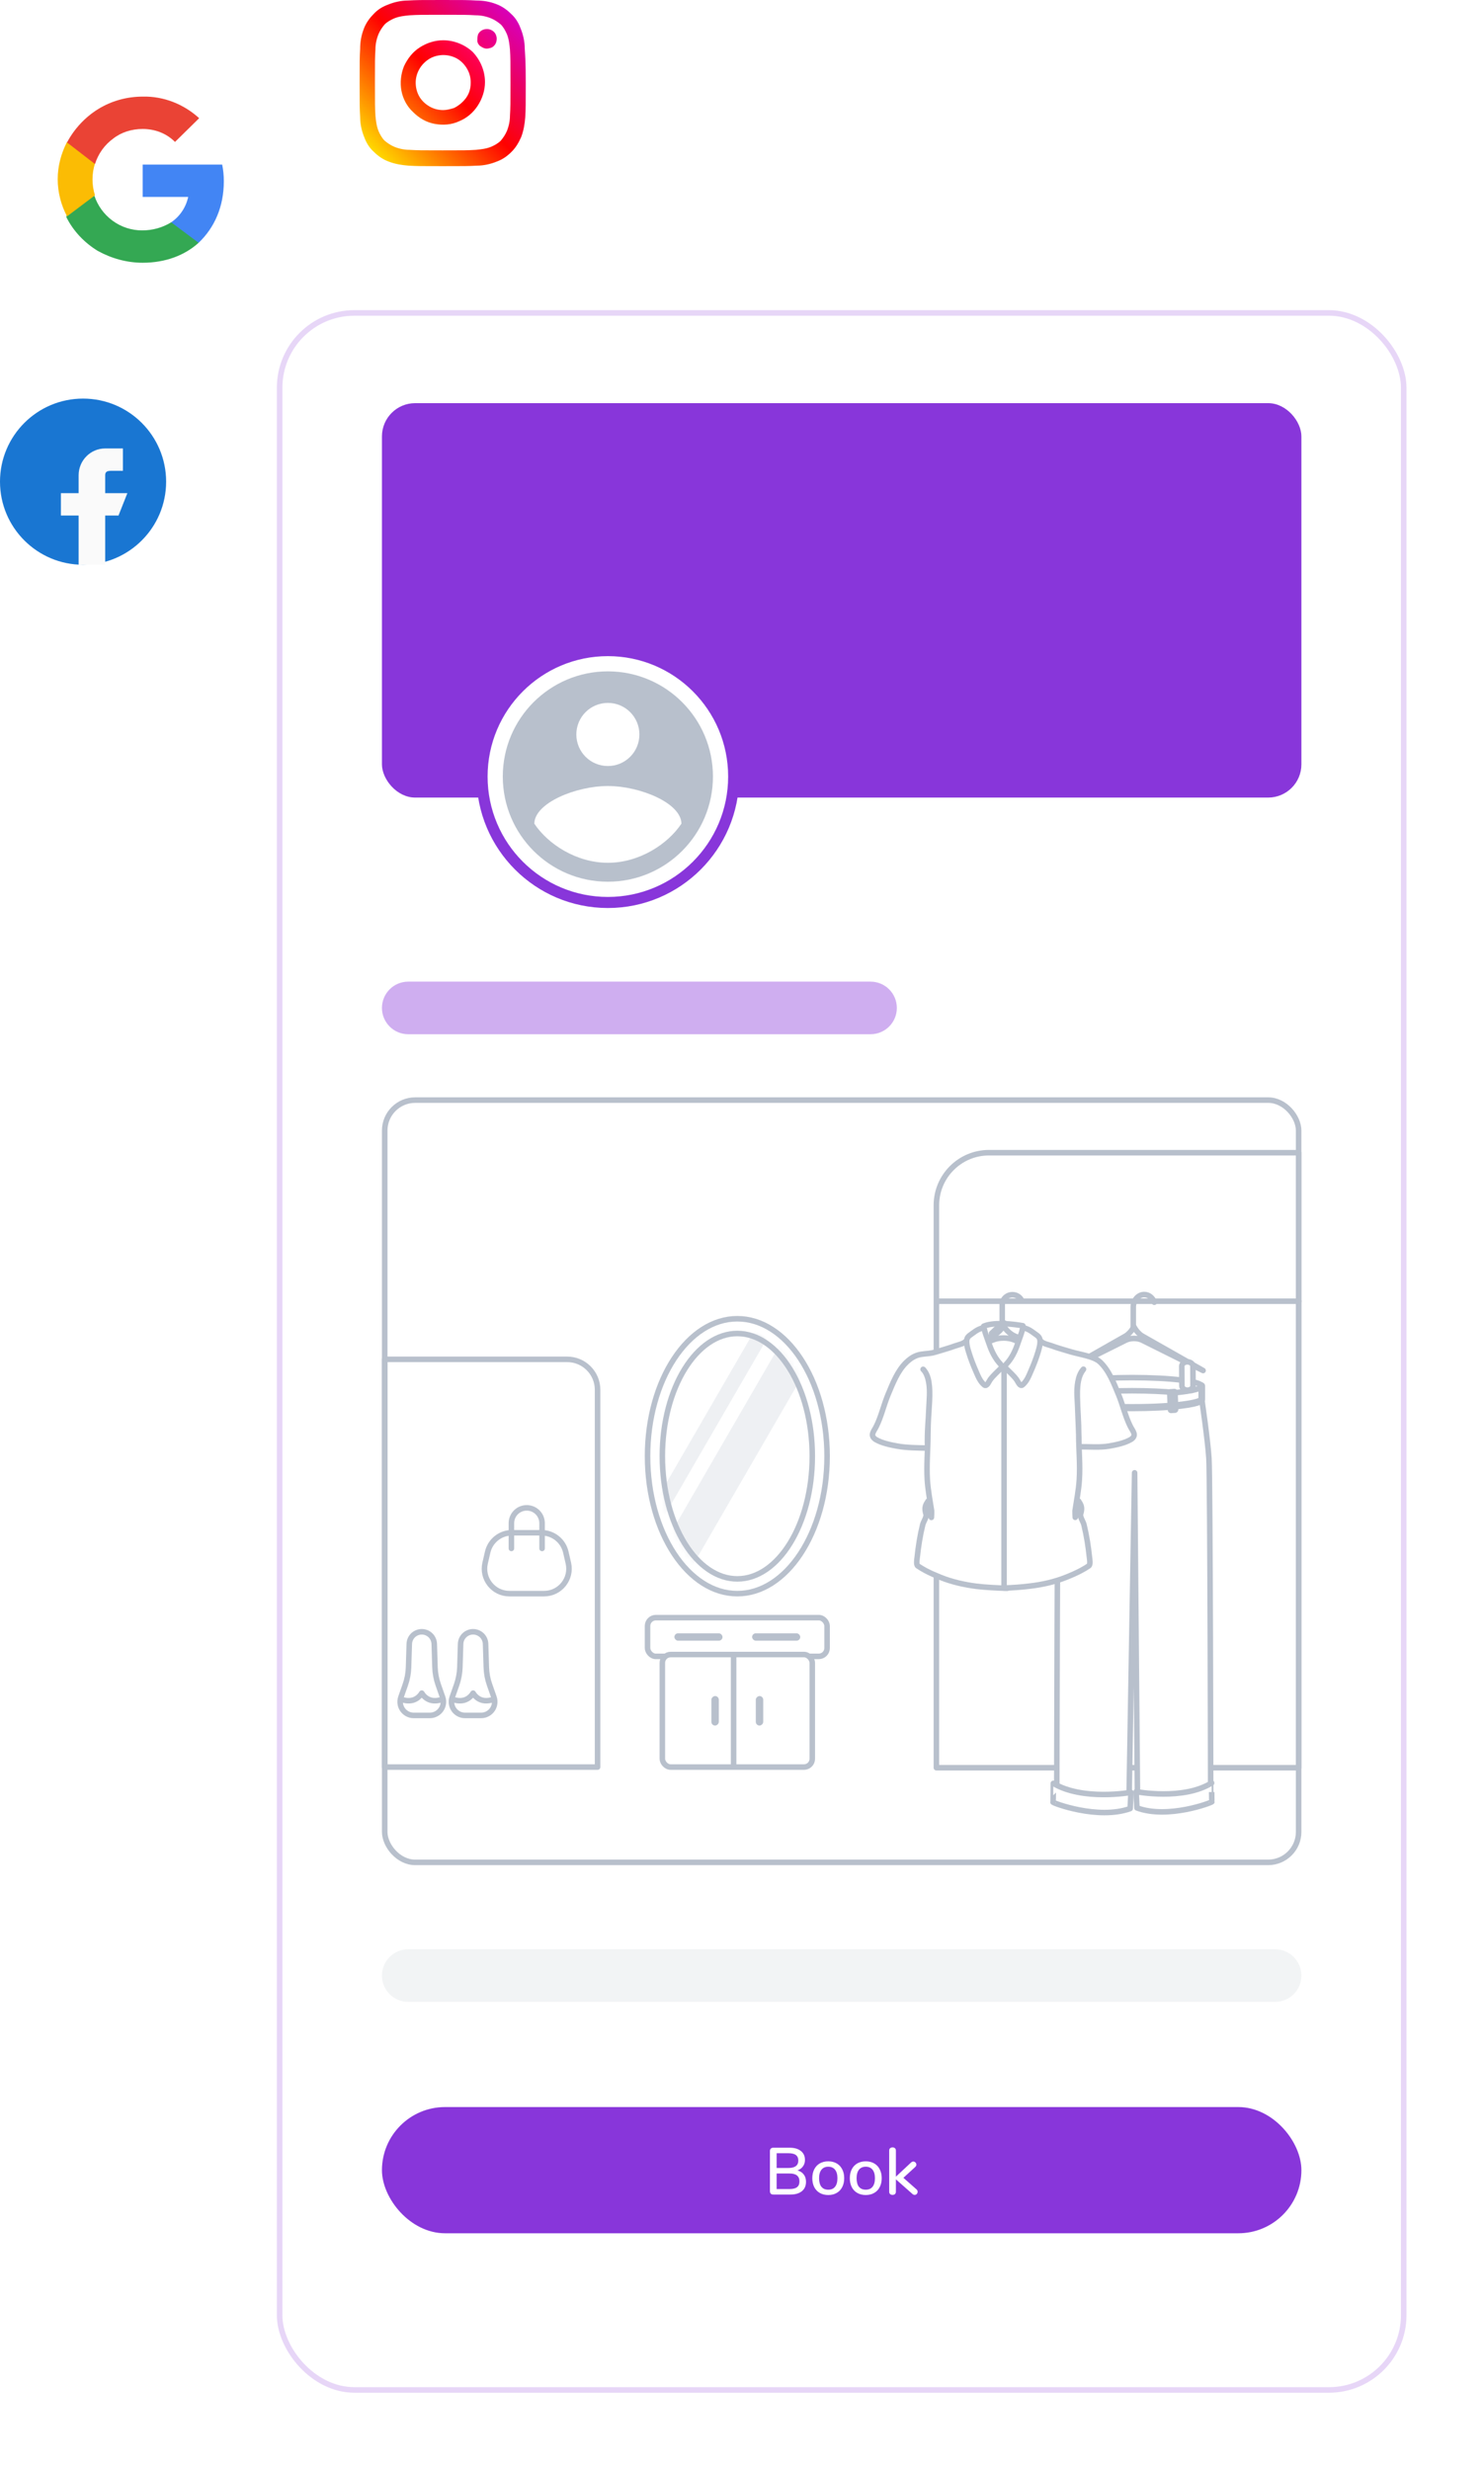<svg width="268" height="446" viewBox="0 0 268 446" fill="none" xmlns="http://www.w3.org/2000/svg">
<g filter="url(#filter0_d)">
<rect x="50" y="50" width="204" height="376" rx="14" fill="white"/>
<rect x="50.5" y="50.5" width="203" height="375" rx="13.5" stroke="#8836DA" stroke-opacity="0.2"/>
</g>
<rect x="69.477" y="198.621" width="165.047" height="137.626" rx="5.5" fill="white" stroke="#B8C0CC"/>
<path d="M169.105 217.616C169.105 212.369 173.358 208.116 178.605 208.116H234.523V319.156H169.105V217.616Z" stroke="#B8C0CC" stroke-linecap="round" stroke-linejoin="round"/>
<path d="M234.549 234.931H169.253" stroke="#B8C0CC" stroke-linecap="round" stroke-linejoin="round"/>
<path d="M191.168 263.265C191.405 259.711 191.943 252.619 191.943 252.619L193.086 252.193C199.921 254.758 215.885 252.193 215.885 252.193L217.028 252.619C217.028 252.619 218.084 259.711 218.321 263.265C218.558 266.82 218.639 324.774 218.639 324.774C218.639 324.774 209.517 327.007 205.43 325.532L204.903 265.91L203.887 325.532C199.793 327.015 190.843 324.774 190.843 324.774C190.843 324.774 190.931 266.82 191.168 263.265Z" fill="white" stroke="#B8C0CC" stroke-linecap="round" stroke-linejoin="round"/>
<path d="M217.028 250.24V252.619C217.028 253.463 211.398 254.144 204.462 254.144C197.519 254.144 191.895 253.463 191.895 252.619V250.24H217.028Z" fill="white" stroke="#B8C0CC" stroke-linecap="round" stroke-linejoin="round"/>
<path d="M204.462 254.297C207.825 254.297 210.985 254.135 213.361 253.845C217.137 253.385 217.137 252.831 217.137 252.618V250.24C217.137 250.154 217.089 250.095 217.035 250.095H191.895C191.834 250.095 191.794 250.163 191.794 250.24V252.618C191.794 252.831 191.794 253.385 195.57 253.845C197.938 254.135 201.099 254.297 204.462 254.297ZM216.927 250.393V252.618C216.825 253.18 212.325 253.999 204.462 253.999C196.598 253.999 192.105 253.18 191.997 252.618V250.393H216.927Z" fill="white" stroke="#B8C0CC" stroke-linecap="round" stroke-linejoin="round"/>
<path d="M196.571 251.433C193.722 251.152 191.895 250.726 191.895 250.249C191.895 249.405 197.525 248.723 204.462 248.723C211.405 248.723 217.028 249.405 217.028 250.249C217.028 250.726 215.201 251.161 212.352 251.433C210.194 251.22 207.453 251.093 204.462 251.093C201.471 251.093 198.723 251.22 196.571 251.433Z" fill="white" stroke="#B8C0CC" stroke-linecap="round" stroke-linejoin="round"/>
<path d="M211.471 254.495L212.202 254.444L212.087 251.384L211.356 251.435L211.471 254.495Z" fill="white" stroke="#B8C0CC" stroke-linecap="round" stroke-linejoin="round"/>
<path d="M211.472 254.646L212.21 254.595C212.271 254.587 212.312 254.518 212.312 254.442L212.196 251.382C212.196 251.339 212.183 251.305 212.163 251.279C212.142 251.254 212.115 251.237 212.088 251.245L211.357 251.296C211.296 251.305 211.255 251.373 211.255 251.45L211.37 254.51C211.37 254.552 211.384 254.587 211.404 254.612C211.418 254.629 211.445 254.646 211.472 254.646ZM212.095 254.305L211.573 254.348L211.472 251.578L211.993 251.535L212.095 254.305Z" fill="white" stroke="#B8C0CC" stroke-linecap="round" stroke-linejoin="round"/>
<path d="M197.443 254.495L196.712 254.444L196.827 251.384L197.559 251.435L197.443 254.495Z" fill="white" stroke="#B8C0CC" stroke-linecap="round" stroke-linejoin="round"/>
<path d="M197.444 254.646C197.498 254.646 197.546 254.587 197.546 254.51L197.661 251.45C197.661 251.407 197.654 251.373 197.634 251.347C197.613 251.322 197.586 251.305 197.559 251.296L196.828 251.245C196.801 251.237 196.774 251.254 196.753 251.279C196.733 251.305 196.72 251.339 196.72 251.382L196.604 254.442C196.604 254.527 196.645 254.595 196.706 254.595L197.444 254.646C197.437 254.646 197.444 254.646 197.444 254.646ZM197.451 251.578L197.349 254.348L196.828 254.305L196.93 251.535L197.451 251.578Z" fill="white"/>
<path d="M197.444 254.646C197.498 254.646 197.546 254.587 197.546 254.51L197.661 251.45C197.661 251.407 197.654 251.373 197.634 251.347C197.613 251.322 197.586 251.305 197.559 251.296L196.828 251.245C196.801 251.237 196.774 251.254 196.753 251.279C196.733 251.305 196.72 251.339 196.72 251.382L196.604 254.442C196.604 254.527 196.645 254.595 196.706 254.595L197.444 254.646ZM197.444 254.646C197.437 254.646 197.444 254.646 197.444 254.646ZM197.451 251.578L197.349 254.348L196.828 254.305L196.93 251.535L197.451 251.578Z" stroke="#B8C0CC" stroke-linecap="round" stroke-linejoin="round"/>
<path d="M218.861 325.301C218.902 325.437 210.91 328.489 205.32 326.409L205.178 323.485C205.178 323.485 213.685 325.105 218.807 321.908C218.807 321.9 218.821 325.164 218.861 325.301Z" fill="white" stroke="#B8C0CC" stroke-linecap="round" stroke-linejoin="round"/>
<path d="M190.168 325.378C190.125 325.514 198.26 328.617 204.098 326.537L204.246 323.613C204.246 323.613 195.575 325.182 190.224 321.985C190.217 321.985 190.21 325.25 190.168 325.378Z" fill="white" stroke="#B8C0CC" stroke-linecap="round" stroke-linejoin="round"/>
<path d="M208.456 235.117C208.167 234.304 207.462 233.727 206.64 233.727C205.555 233.727 204.67 234.736 204.661 235.971V241.045C204.661 241.2 204.769 241.323 204.905 241.323" stroke="#B8C0CC" stroke-linecap="round" stroke-linejoin="round"/>
<path d="M203.308 241.197L192.24 247.479L203.126 242.05C203.618 241.779 204.212 241.654 204.779 241.651C205.346 241.649 205.932 241.768 206.408 242.033L217.269 247.449L206.238 241.188C206.23 241.183 206.221 241.178 206.213 241.173C205.674 240.823 205.282 240.341 205.03 239.962C204.925 239.804 204.841 239.659 204.778 239.542C204.715 239.659 204.631 239.804 204.525 239.963C204.272 240.343 203.879 240.828 203.333 241.182C203.325 241.187 203.316 241.192 203.308 241.197Z" fill="white" stroke="#B8C0CC" stroke-linecap="round" stroke-linejoin="round"/>
<path opacity="0.7" d="M214.051 251.041C213.997 250.931 213.963 250.811 213.956 250.675L213.922 250.172H215.37V250.598C215.37 250.76 215.337 250.905 215.276 251.041H214.051Z" fill="white" stroke="#B8C0CC" stroke-linecap="round" stroke-linejoin="round"/>
<path d="M214.453 250.99C215.006 250.99 215.452 250.638 215.452 250.213L215.431 246.645C215.431 246.22 214.974 245.876 214.421 245.876C213.868 245.876 213.422 246.228 213.422 246.653L213.443 250.221C213.443 250.647 213.9 250.99 214.453 250.99Z" fill="white" stroke="#B8C0CC" stroke-linecap="round" stroke-linejoin="round"/>
<path opacity="0.7" d="M194.352 251.041C194.297 250.931 194.264 250.811 194.257 250.675L194.223 250.172H195.671V250.598C195.671 250.76 195.637 250.905 195.576 251.041H194.352Z" fill="white" stroke="#B8C0CC" stroke-linecap="round" stroke-linejoin="round"/>
<path d="M194.828 250.99C195.381 250.99 195.827 250.638 195.827 250.213L195.806 246.645C195.806 246.22 195.349 245.876 194.796 245.876C194.244 245.876 193.797 246.228 193.797 246.653L193.819 250.221C193.829 250.647 194.276 250.99 194.828 250.99Z" fill="white" stroke="#B8C0CC" stroke-linecap="round" stroke-linejoin="round"/>
<path opacity="0.7" d="M194.514 247.813V247.794V247.813Z" fill="white" stroke="#B8C0CC" stroke-linecap="round" stroke-linejoin="round"/>
<path d="M180.689 247.503H180.715C181.546 247.495 182.472 247.009 183.328 246.148C184.692 244.784 185.557 242.832 185.522 241.187L185.513 241.136L184.727 239.363L184.648 239.346C184.631 239.346 182.769 238.997 180.847 238.98C179.501 238.971 178.443 239.116 177.692 239.423L177.657 239.44L177.631 239.474C177.622 239.491 177.351 239.841 177.316 240.258C177.281 240.557 178.05 245.279 179.571 246.915C179.929 247.307 180.305 247.503 180.689 247.503Z" fill="white" stroke="#B8C0CC" stroke-linecap="round" stroke-linejoin="round"/>
<path d="M184.395 234.599C184.071 234.097 183.495 233.756 182.839 233.756C181.825 233.756 180.995 234.565 180.995 235.554V239.603C180.995 239.722 181.1 239.825 181.222 239.825" stroke="#B8C0CC" stroke-linecap="round" stroke-linejoin="round"/>
<path d="M180.82 239.082C180.899 238.938 181.056 238.844 181.222 238.844C181.397 238.844 181.546 238.938 181.624 239.082H180.82ZM180.82 239.082C180.82 239.083 180.817 239.088 180.812 239.096C180.738 239.222 180.17 240.184 179.073 240.728L180.82 239.082ZM183.149 241.918L196.967 247.252L183.153 241.177C183.147 241.174 183.14 241.17 183.133 241.167C182.477 240.843 181.996 240.384 181.68 240.014C181.521 239.828 181.401 239.661 181.32 239.538C181.279 239.476 181.248 239.426 181.226 239.39C181.225 239.388 181.224 239.386 181.222 239.384C181.221 239.386 181.22 239.388 181.219 239.391C181.197 239.426 181.166 239.477 181.125 239.539C181.043 239.662 180.922 239.829 180.762 240.016C180.444 240.388 179.958 240.847 179.294 241.176C179.288 241.179 179.281 241.182 179.274 241.185L165.216 247.366L179.284 241.936C179.856 241.687 180.555 241.574 181.227 241.573C181.9 241.572 182.592 241.682 183.149 241.918Z" fill="white" stroke="#B8C0CC" stroke-linecap="round" stroke-linejoin="round"/>
<path opacity="0.7" d="M192.775 250.648C192.714 250.546 192.671 250.427 192.662 250.299L192.618 249.813H194.418V250.222C194.418 250.376 194.375 250.52 194.296 250.648H192.775Z" fill="white" stroke="#B8C0CC" stroke-linecap="round" stroke-linejoin="round"/>
<path d="M193.788 251.007C194.225 250.973 194.549 250.598 194.514 250.172L194.217 246.592C194.182 246.166 193.797 245.85 193.36 245.884C192.923 245.918 192.6 246.294 192.635 246.72L192.932 250.3C192.967 250.717 193.351 251.041 193.788 251.007Z" fill="white" stroke="#B8C0CC" stroke-linecap="round" stroke-linejoin="round"/>
<path d="M193.727 251.067C193.753 251.067 193.77 251.067 193.797 251.067C194.269 251.033 194.618 250.624 194.574 250.172L194.277 246.592C194.242 246.132 193.832 245.791 193.36 245.834C192.888 245.868 192.538 246.277 192.582 246.729L192.879 250.309C192.914 250.735 193.29 251.067 193.727 251.067ZM193.788 250.957C193.377 250.982 193.019 250.692 192.993 250.3L192.696 246.72C192.661 246.32 192.967 245.97 193.369 245.944C193.771 245.91 194.138 246.209 194.164 246.609L194.461 250.189C194.496 250.573 194.19 250.922 193.788 250.957Z" fill="white" stroke="#B8C0CC" stroke-linecap="round" stroke-linejoin="round"/>
<path opacity="0.7" d="M193.36 245.877C193.692 245.851 193.998 246.03 194.138 246.312C193.998 246.158 193.797 246.064 193.57 246.082C193.194 246.116 192.915 246.431 192.95 246.798L193.212 249.866C193.247 250.233 193.57 250.505 193.946 250.471C194.208 250.454 194.418 250.284 194.514 250.062L194.523 250.156C194.558 250.582 194.234 250.957 193.797 250.991C193.36 251.025 192.976 250.71 192.941 250.284L192.644 246.704C192.591 246.295 192.923 245.92 193.36 245.877Z" fill="white" stroke="#B8C0CC" stroke-linecap="round" stroke-linejoin="round"/>
<path d="M193.788 251.01C194.225 251.01 194.583 250.66 194.583 250.225L194.566 246.637C194.566 246.211 194.208 245.861 193.762 245.861C193.325 245.861 192.967 246.211 192.967 246.645L192.984 250.234C192.993 250.66 193.351 251.01 193.788 251.01Z" fill="white" stroke="#B8C0CC" stroke-linecap="round" stroke-linejoin="round"/>
<path d="M193.789 251.058C194.017 251.058 194.235 250.973 194.392 250.811C194.55 250.649 194.637 250.444 194.637 250.223L194.62 246.634C194.62 246.412 194.532 246.208 194.366 246.046C194.209 245.892 193.99 245.807 193.763 245.807C193.536 245.807 193.326 245.892 193.16 246.054C193.003 246.216 192.915 246.421 192.915 246.642L192.933 250.231C192.942 250.691 193.317 251.058 193.789 251.058ZM193.789 250.947C193.379 250.947 193.047 250.623 193.047 250.231L193.029 246.642C193.029 246.446 193.108 246.267 193.248 246.131C193.387 245.995 193.571 245.918 193.772 245.918C193.964 245.918 194.148 245.995 194.296 246.131C194.436 246.267 194.515 246.446 194.515 246.642L194.532 250.231C194.532 250.427 194.454 250.606 194.314 250.742C194.174 250.87 193.99 250.947 193.789 250.947Z" fill="white" stroke="#B8C0CC" stroke-linecap="round" stroke-linejoin="round"/>
<path opacity="0.7" d="M193.77 245.861C194.102 245.861 194.391 246.066 194.513 246.347C194.391 246.185 194.19 246.074 193.963 246.083C193.587 246.083 193.281 246.39 193.281 246.748L193.29 249.228H194.382C194.382 249.228 194.443 249.228 194.443 249.33C194.443 249.433 194.382 249.433 194.382 249.433H193.29V249.825C193.29 250.191 193.595 250.49 193.971 250.49C194.233 250.49 194.461 250.336 194.574 250.123V250.217C194.574 250.643 194.216 250.992 193.779 251.001C193.342 251.001 192.984 250.652 192.975 250.225L192.958 246.637C192.975 246.219 193.333 245.87 193.77 245.861Z" fill="white" stroke="#B8C0CC" stroke-linecap="round" stroke-linejoin="round"/>
<path opacity="0.5" d="M192.845 247.48C192.854 247.472 192.871 247.463 192.889 247.463H192.976V247.574H192.95L193.046 249.296H194.366C194.401 249.296 194.418 249.322 194.418 249.347C194.418 249.381 194.392 249.398 194.366 249.398H192.994C192.968 249.398 192.941 249.373 192.941 249.347L192.845 247.515C192.837 247.506 192.837 247.489 192.845 247.48Z" fill="white" stroke="#B8C0CC" stroke-linecap="round" stroke-linejoin="round"/>
<path d="M192.845 247.461C192.854 247.452 192.872 247.444 192.889 247.444H192.976V247.555H192.95L193.046 249.276H194.366C194.401 249.276 194.418 249.302 194.418 249.328C194.418 249.362 194.392 249.379 194.366 249.379H192.994C192.968 249.379 192.941 249.353 192.941 249.328L192.845 247.495C192.837 247.486 192.837 247.478 192.845 247.461Z" fill="white" stroke="#B8C0CC" stroke-linecap="round" stroke-linejoin="round"/>
<g opacity="0.7">
<path opacity="0.7" d="M192.844 247.461C192.853 247.453 192.853 247.453 192.862 247.453V247.461L192.958 249.294C192.958 249.32 192.984 249.345 193.01 249.345H194.382C194.391 249.345 194.4 249.337 194.408 249.337C194.408 249.362 194.382 249.388 194.356 249.388H192.984C192.958 249.388 192.931 249.362 192.931 249.337L192.835 247.504C192.835 247.487 192.835 247.478 192.844 247.461Z" fill="white" stroke="#B8C0CC" stroke-linecap="round" stroke-linejoin="round"/>
<path opacity="0.7" d="M192.976 247.541V247.522V247.541Z" fill="white" stroke="#B8C0CC" stroke-linecap="round" stroke-linejoin="round"/>
</g>
<path opacity="0.7" d="M168.227 250.648C168.166 250.546 168.122 250.427 168.114 250.299L168.07 249.813H169.87V250.222C169.87 250.376 169.826 250.52 169.748 250.648H168.227Z" fill="white" stroke="#B8C0CC" stroke-linecap="round" stroke-linejoin="round"/>
<path d="M169.241 251.007C169.678 250.973 170.001 250.598 169.967 250.171L169.669 246.591C169.634 246.165 169.25 245.85 168.813 245.884C168.376 245.918 168.053 246.293 168.088 246.719L168.385 250.299C168.42 250.717 168.804 251.041 169.241 251.007Z" fill="white" stroke="#B8C0CC" stroke-linecap="round" stroke-linejoin="round"/>
<path d="M169.17 251.067C169.196 251.067 169.214 251.067 169.24 251.067C169.712 251.033 170.061 250.624 170.018 250.172L169.721 246.592C169.686 246.132 169.275 245.791 168.803 245.834C168.331 245.868 167.982 246.277 168.025 246.729L168.322 250.309C168.357 250.735 168.733 251.067 169.17 251.067ZM169.231 250.957C168.821 250.982 168.462 250.692 168.436 250.3L168.139 246.72C168.104 246.32 168.41 245.97 168.812 245.944C169.214 245.91 169.581 246.209 169.607 246.609L169.904 250.189C169.948 250.573 169.642 250.922 169.231 250.957Z" fill="white" stroke="#B8C0CC" stroke-linecap="round" stroke-linejoin="round"/>
<path opacity="0.7" d="M168.811 245.877C169.143 245.852 169.449 246.031 169.589 246.312C169.449 246.159 169.248 246.065 169.021 246.082C168.645 246.116 168.366 246.431 168.401 246.798L168.663 249.867C168.698 250.233 169.021 250.506 169.397 250.472C169.659 250.455 169.869 250.284 169.965 250.063L169.974 250.156C170.009 250.583 169.685 250.958 169.248 250.992C168.811 251.026 168.427 250.71 168.392 250.284L168.095 246.704C168.042 246.295 168.374 245.92 168.811 245.877Z" fill="white" stroke="#B8C0CC" stroke-linecap="round" stroke-linejoin="round"/>
<path d="M169.24 251.01C169.677 251.01 170.035 250.66 170.035 250.225L170.018 246.637C170.018 246.211 169.659 245.861 169.214 245.861C168.777 245.861 168.419 246.211 168.419 246.645L168.436 250.234C168.445 250.66 168.803 251.01 169.24 251.01Z" fill="white" stroke="#B8C0CC" stroke-linecap="round" stroke-linejoin="round"/>
<path d="M169.241 251.058C169.468 251.058 169.687 250.973 169.844 250.811C170.001 250.649 170.089 250.444 170.089 250.223L170.071 246.634C170.071 246.412 169.984 246.208 169.818 246.046C169.661 245.892 169.442 245.807 169.215 245.807C168.988 245.807 168.778 245.892 168.612 246.054C168.455 246.216 168.367 246.421 168.367 246.642L168.385 250.231C168.385 250.691 168.769 251.058 169.241 251.058ZM169.241 250.947C168.83 250.947 168.498 250.623 168.498 250.231L168.481 246.642C168.481 246.446 168.559 246.267 168.699 246.131C168.839 245.995 169.023 245.918 169.224 245.918C169.416 245.918 169.599 245.995 169.748 246.131C169.888 246.267 169.966 246.446 169.966 246.642L169.984 250.231C169.984 250.427 169.905 250.606 169.765 250.742C169.626 250.87 169.433 250.947 169.241 250.947Z" fill="white" stroke="#B8C0CC" stroke-linecap="round" stroke-linejoin="round"/>
<path opacity="0.7" d="M169.214 245.861C169.546 245.861 169.834 246.065 169.957 246.347C169.834 246.185 169.633 246.074 169.406 246.082C169.03 246.082 168.725 246.389 168.725 246.747L168.742 249.228H169.834C169.834 249.228 169.896 249.228 169.896 249.33C169.896 249.432 169.834 249.432 169.834 249.432H168.742V249.824C168.742 250.191 169.048 250.489 169.424 250.489C169.686 250.489 169.913 250.336 170.027 250.123V250.217C170.027 250.643 169.668 250.992 169.231 251.001C168.794 251.001 168.436 250.651 168.427 250.225L168.41 246.637C168.419 246.219 168.777 245.869 169.214 245.861Z" fill="white" stroke="#B8C0CC" stroke-linecap="round" stroke-linejoin="round"/>
<path opacity="0.5" d="M168.297 247.48C168.306 247.472 168.323 247.463 168.341 247.463H168.428V247.574H168.402L168.498 249.296H169.818C169.853 249.296 169.87 249.322 169.87 249.347C169.87 249.381 169.844 249.398 169.818 249.398H168.446C168.419 249.398 168.393 249.373 168.393 249.347L168.297 247.515C168.28 247.506 168.288 247.489 168.297 247.48Z" fill="white" stroke="#B8C0CC" stroke-linecap="round" stroke-linejoin="round"/>
<path d="M168.297 247.461C168.306 247.452 168.323 247.444 168.341 247.444H168.428V247.555H168.402L168.498 249.276H169.818C169.853 249.276 169.87 249.302 169.87 249.328C169.87 249.362 169.844 249.379 169.818 249.379H168.446C168.419 249.379 168.393 249.353 168.393 249.328L168.297 247.495C168.28 247.486 168.288 247.478 168.297 247.461Z" fill="white" stroke="#B8C0CC" stroke-linecap="round" stroke-linejoin="round"/>
<g opacity="0.7">
<path opacity="0.7" d="M168.296 247.461C168.305 247.453 168.305 247.453 168.314 247.453V247.461L168.41 249.294C168.41 249.32 168.436 249.345 168.462 249.345H169.834C169.843 249.345 169.852 249.337 169.861 249.337C169.861 249.362 169.834 249.388 169.808 249.388H168.436C168.41 249.388 168.384 249.362 168.384 249.337L168.288 247.504C168.279 247.487 168.288 247.478 168.296 247.461Z" fill="white" stroke="#B8C0CC" stroke-linecap="round" stroke-linejoin="round"/>
<path opacity="0.7" d="M168.428 247.541V247.522V247.541Z" fill="white" stroke="#B8C0CC" stroke-linecap="round" stroke-linejoin="round"/>
</g>
<path d="M158.125 259.889C159.27 260.562 160.782 260.86 162.023 261.09C163.788 261.406 165.726 261.405 167.518 261.447C167.24 255.678 168.962 249.438 166.707 247.239C166.698 247.231 166.716 247.214 166.724 247.222C167.799 248.39 167.93 250.555 167.869 252.047C167.764 254.408 167.581 256.76 167.572 259.138C167.563 261.806 167.301 264.534 167.467 267.194C167.589 269.086 167.948 270.927 168.236 272.785C168.245 273.177 168.227 273.578 168.201 273.97C167.974 272.99 167.756 272.018 167.581 271.046C167.581 271.055 167.581 271.072 167.572 271.089C166.978 271.907 166.96 272.478 167.24 273.39C167.388 273.868 166.768 274.737 166.637 275.266C166.156 277.235 165.842 279.221 165.632 281.232C165.597 281.548 165.431 282.511 165.746 282.724C166.191 283.022 166.646 283.295 167.118 283.551C168.009 284.028 168.918 284.412 169.862 284.795C171.898 285.614 174.135 286.117 176.32 286.398C177.884 286.594 180.331 286.722 181.913 286.756V266.865V246.975C177.779 246.616 176.919 241.045 174.38 242.201C173.952 242.636 172.99 242.824 172.518 242.994C171.33 243.429 170.159 243.736 168.962 244.111C167.02 244.719 165.764 243.963 163.683 245.961C162.084 247.495 161.21 249.805 160.388 251.765C159.602 253.641 159.156 255.72 158.247 257.545C157.819 258.422 157.024 259.138 158.125 259.889Z" fill="white" stroke="#B8C0CC" stroke-linecap="round" stroke-linejoin="round"/>
<path d="M192.522 284.779C193.466 284.404 194.375 284.012 195.266 283.534C195.747 283.278 196.192 283.014 196.638 282.707C196.953 282.486 196.787 281.523 196.752 281.216C196.542 279.204 196.227 277.218 195.747 275.249C195.616 274.729 195.004 273.851 195.144 273.374C195.423 272.453 195.406 271.891 194.812 271.072C194.803 271.055 194.803 271.047 194.803 271.03C194.628 272.001 194.41 272.973 194.182 273.953C194.156 273.561 194.147 273.169 194.147 272.769C194.427 270.91 194.794 269.069 194.916 267.177C195.091 264.517 194.82 261.79 194.812 259.122C194.803 256.752 194.619 254.4 194.514 252.03C194.453 250.538 194.584 248.373 195.659 247.205C195.668 247.197 195.686 247.214 195.677 247.222C194.331 248.859 194.534 251.492 194.613 253.973C194.696 256.55 194.859 259.175 194.859 261.219C196.642 261.176 198.604 261.389 200.37 261.074C201.602 260.852 203.122 260.554 204.267 259.872C205.36 259.122 204.564 258.406 204.119 257.511C203.21 255.687 202.764 253.607 201.978 251.732C201.156 249.763 200.291 247.453 198.683 245.927C197.596 244.889 195.205 244.597 193.405 244.077C192.207 243.711 191.036 243.395 189.848 242.96C189.376 242.79 188.415 242.602 187.986 242.168C185.09 241.473 183.8 244.077 181.327 246.941V286.714C182.909 286.671 184.491 286.552 186.046 286.356C188.249 286.1 190.486 285.597 192.522 284.779Z" fill="white" stroke="#B8C0CC" stroke-linecap="round" stroke-linejoin="round"/>
<path d="M180.689 246.302C179.728 245.296 179.064 243.932 178.644 242.671C178.513 242.279 177.936 240.727 177.84 240.327C177.77 240.028 177.797 239.721 177.395 239.798C176.512 239.969 175.769 240.65 175.061 241.145C175.009 241.179 174.965 241.23 174.921 241.281C174.214 241.861 174.755 243.472 174.948 244.128C175.306 245.313 175.76 246.472 176.259 247.614C176.634 248.475 177.019 249.473 177.805 250.086C177.849 250.12 177.901 250.129 177.945 250.12C178.295 250.197 178.636 249.336 178.837 249.072C179.413 248.296 180.147 247.674 180.82 246.984C180.882 246.907 180.934 246.83 180.995 246.754C180.899 246.6 180.794 246.447 180.689 246.302Z" fill="white" stroke="#B8C0CC" stroke-linecap="round" stroke-linejoin="round"/>
<path d="M181.205 246.67C181.205 246.661 181.205 246.652 181.205 246.643C181.196 246.652 181.196 246.661 181.205 246.67Z" fill="white" stroke="#B8C0CC" stroke-linecap="round" stroke-linejoin="round"/>
<path d="M187.48 241.281C187.445 241.23 187.401 241.178 187.349 241.144C186.641 240.659 185.898 239.968 185.015 239.798C184.604 239.721 184.639 240.019 184.57 240.326C184.473 240.727 183.897 242.27 183.766 242.67C183.346 243.932 182.691 245.296 181.721 246.301C181.616 246.455 181.52 246.6 181.415 246.745C181.476 246.821 181.537 246.898 181.589 246.975C182.262 247.665 182.996 248.287 183.573 249.063C183.774 249.327 184.115 250.188 184.465 250.112C184.508 250.12 184.57 250.112 184.604 250.077C185.391 249.464 185.776 248.475 186.151 247.605C186.649 246.472 187.104 245.304 187.462 244.119C187.646 243.471 188.188 241.86 187.48 241.281Z" fill="white" stroke="#B8C0CC" stroke-linecap="round" stroke-linejoin="round"/>
<path d="M69.477 245.425H102.419C105.456 245.425 107.919 247.887 107.919 250.925V266.577V288.229V309.882V319.042H69.477V309.882V288.229V266.577V245.425Z" stroke="#B8C0CC" stroke-linecap="round" stroke-linejoin="round"/>
<path d="M88.07 280.225C88.542 278.183 90.36 276.737 92.455 276.737H97.795C99.89 276.737 101.708 278.183 102.18 280.225L102.64 282.217C103.291 285.037 101.149 287.729 98.255 287.729H91.995C89.101 287.729 86.959 285.037 87.61 282.217L88.07 280.225Z" fill="white" stroke="#B8C0CC" stroke-linecap="round" stroke-linejoin="round"/>
<path d="M97.895 279.568V275.009C97.895 273.479 96.655 272.24 95.125 272.24V272.24C93.596 272.24 92.356 273.479 92.356 275.009V279.568" stroke="#B8C0CC" stroke-linecap="round" stroke-linejoin="round"/>
<path d="M149.367 262.913C149.367 269.82 147.518 276.05 144.554 280.539C141.588 285.031 137.547 287.729 133.154 287.729C128.76 287.729 124.719 285.031 121.753 280.539C118.79 276.05 116.941 269.82 116.941 262.913C116.941 256.006 118.79 249.775 121.753 245.287C124.719 240.794 128.76 238.096 133.154 238.096C137.547 238.096 141.588 240.794 144.554 245.287C147.518 249.775 149.367 256.006 149.367 262.913Z" fill="white" stroke="#B8C0CC" stroke-linecap="round" stroke-linejoin="round"/>
<path d="M146.693 262.913C146.693 269.09 145.14 274.658 142.656 278.666C140.167 282.682 136.794 285.064 133.154 285.064C129.514 285.064 126.141 282.682 123.652 278.666C121.168 274.658 119.615 269.09 119.615 262.913C119.615 256.735 121.168 251.167 123.652 247.159C126.141 243.143 129.514 240.761 133.154 240.761C136.794 240.761 140.167 243.143 142.656 247.159C145.14 251.167 146.693 256.735 146.693 262.913Z" fill="white" stroke="#B8C0CC" stroke-linecap="round" stroke-linejoin="round"/>
<mask id="mask0" mask-type="alpha" maskUnits="userSpaceOnUse" x="119" y="240" width="29" height="46">
<path d="M146.693 262.913C146.693 269.09 145.14 274.658 142.656 278.666C140.167 282.682 136.794 285.064 133.154 285.064C129.514 285.064 126.141 282.682 123.652 278.666C121.168 274.658 119.615 269.09 119.615 262.913C119.615 256.735 121.168 251.167 123.652 247.159C126.141 243.143 129.514 240.761 133.154 240.761C136.794 240.761 140.167 243.143 142.656 247.159C145.14 251.167 146.693 256.735 146.693 262.913Z" fill="white" stroke="#B8C0CC" stroke-linecap="round" stroke-linejoin="round"/>
</mask>
<g mask="url(#mask0)">
<rect width="2.672" height="36.859" transform="matrix(0.867 0.499 -0.501 0.865 136.255 240.261)" fill="#B8C0CC" fill-opacity="0.24"/>
<rect width="6.341" height="43.057" transform="matrix(0.867 0.499 -0.501 0.865 140.768 242.926)" fill="#B8C0CC" fill-opacity="0.24"/>
</g>
<rect x="116.941" y="292.06" width="32.425" height="6.995" rx="1.5" fill="white" stroke="#B8C0CC" stroke-linecap="round" stroke-linejoin="round"/>
<rect x="119.615" y="298.723" width="27.078" height="20.319" rx="1.5" fill="white" stroke="#B8C0CC" stroke-linecap="round" stroke-linejoin="round"/>
<path d="M132.485 299.222V318.542" stroke="#B8C0CC" stroke-linecap="round" stroke-linejoin="round"/>
<rect x="121.789" y="294.891" width="8.691" height="1.332" rx="0.666" fill="#B8C0CC"/>
<rect x="129.811" y="306.217" width="5.33" height="1.338" rx="0.669" transform="rotate(90 129.811 306.217)" fill="#B8C0CC"/>
<rect x="137.833" y="306.217" width="5.33" height="1.338" rx="0.669" transform="rotate(90 137.833 306.217)" fill="#B8C0CC"/>
<rect x="135.828" y="294.891" width="8.691" height="1.332" rx="0.666" fill="#B8C0CC"/>
<path d="M73.913 296.798C73.936 296.067 74.311 295.393 74.919 294.989C75.676 294.487 76.66 294.487 77.416 294.989C78.025 295.393 78.4 296.067 78.423 296.798L78.556 301.035C78.589 302.109 78.788 303.171 79.144 304.185L79.937 306.443C80.087 306.87 80.116 307.331 80.021 307.774C79.777 308.906 78.776 309.715 77.618 309.715H76.168H74.718C73.559 309.715 72.558 308.906 72.315 307.774C72.22 307.331 72.249 306.87 72.399 306.443L73.192 304.185C73.548 303.171 73.746 302.109 73.78 301.035L73.913 296.798Z" fill="white" stroke="#B8C0CC" stroke-linecap="round" stroke-linejoin="round"/>
<path d="M76.168 305.713C75.834 306.202 74.813 307.599 72.555 306.844" stroke="#B8C0CC" stroke-linecap="round" stroke-linejoin="round"/>
<path d="M76.168 305.713C76.502 306.202 77.523 307.599 79.781 306.844" stroke="#B8C0CC" stroke-linecap="round" stroke-linejoin="round"/>
<path d="M83.182 296.798C83.204 296.067 83.58 295.393 84.188 294.989C84.945 294.487 85.929 294.487 86.685 294.989C87.294 295.393 87.669 296.067 87.692 296.798L87.825 301.035C87.858 302.109 88.056 303.171 88.413 304.185L89.206 306.443C89.356 306.87 89.385 307.331 89.29 307.774C89.046 308.906 88.045 309.715 86.887 309.715H85.437H83.987C82.828 309.715 81.827 308.906 81.584 307.774C81.489 307.331 81.518 306.87 81.668 306.443L82.461 304.185C82.817 303.171 83.015 302.109 83.049 301.035L83.182 296.798Z" fill="white" stroke="#B8C0CC" stroke-linecap="round" stroke-linejoin="round"/>
<path d="M85.437 305.713C85.103 306.202 84.082 307.599 81.824 306.844" stroke="#B8C0CC" stroke-linecap="round" stroke-linejoin="round"/>
<path d="M85.437 305.713C85.771 306.202 86.792 307.599 89.05 306.844" stroke="#B8C0CC" stroke-linecap="round" stroke-linejoin="round"/>
<rect x="68.977" y="380.424" width="166.047" height="22.788" rx="11.394" fill="#8836DA"/>
<path d="M144.025 391.866C144.513 392.002 144.889 392.246 145.153 392.598C145.425 392.95 145.561 393.39 145.561 393.918C145.561 394.646 145.309 395.214 144.805 395.622C144.309 396.022 143.613 396.222 142.717 396.222H139.657C139.465 396.222 139.313 396.17 139.201 396.066C139.097 395.954 139.045 395.806 139.045 395.622V388.362C139.045 388.178 139.097 388.034 139.201 387.93C139.313 387.818 139.465 387.762 139.657 387.762H142.585C143.457 387.762 144.137 387.958 144.625 388.35C145.121 388.734 145.369 389.274 145.369 389.97C145.369 390.418 145.249 390.806 145.009 391.134C144.777 391.462 144.449 391.706 144.025 391.866ZM140.257 391.422H142.393C143.577 391.422 144.169 390.974 144.169 390.078C144.169 389.63 144.021 389.298 143.725 389.082C143.437 388.866 142.993 388.758 142.393 388.758H140.257V391.422ZM142.585 395.226C143.201 395.226 143.653 395.114 143.941 394.89C144.229 394.666 144.373 394.318 144.373 393.846C144.373 393.366 144.225 393.01 143.929 392.778C143.641 392.538 143.193 392.418 142.585 392.418H140.257V395.226H142.585ZM149.577 396.306C149.001 396.306 148.493 396.182 148.053 395.934C147.621 395.686 147.285 395.334 147.045 394.878C146.813 394.414 146.697 393.878 146.697 393.27C146.697 392.654 146.813 392.118 147.045 391.662C147.285 391.198 147.621 390.842 148.053 390.594C148.493 390.346 149.001 390.222 149.577 390.222C150.153 390.222 150.657 390.346 151.089 390.594C151.529 390.842 151.865 391.198 152.097 391.662C152.337 392.118 152.457 392.654 152.457 393.27C152.457 393.878 152.337 394.414 152.097 394.878C151.865 395.334 151.529 395.686 151.089 395.934C150.657 396.182 150.153 396.306 149.577 396.306ZM149.577 395.346C150.113 395.346 150.521 395.17 150.801 394.818C151.089 394.466 151.233 393.95 151.233 393.27C151.233 392.598 151.089 392.086 150.801 391.734C150.513 391.374 150.105 391.194 149.577 391.194C149.049 391.194 148.641 391.374 148.353 391.734C148.065 392.086 147.921 392.598 147.921 393.27C147.921 393.95 148.061 394.466 148.341 394.818C148.629 395.17 149.041 395.346 149.577 395.346ZM156.351 396.306C155.775 396.306 155.267 396.182 154.827 395.934C154.395 395.686 154.059 395.334 153.819 394.878C153.587 394.414 153.471 393.878 153.471 393.27C153.471 392.654 153.587 392.118 153.819 391.662C154.059 391.198 154.395 390.842 154.827 390.594C155.267 390.346 155.775 390.222 156.351 390.222C156.927 390.222 157.431 390.346 157.863 390.594C158.303 390.842 158.639 391.198 158.871 391.662C159.111 392.118 159.231 392.654 159.231 393.27C159.231 393.878 159.111 394.414 158.871 394.878C158.639 395.334 158.303 395.686 157.863 395.934C157.431 396.182 156.927 396.306 156.351 396.306ZM156.351 395.346C156.887 395.346 157.295 395.17 157.575 394.818C157.863 394.466 158.007 393.95 158.007 393.27C158.007 392.598 157.863 392.086 157.575 391.734C157.287 391.374 156.879 391.194 156.351 391.194C155.823 391.194 155.415 391.374 155.127 391.734C154.839 392.086 154.695 392.598 154.695 393.27C154.695 393.95 154.835 394.466 155.115 394.818C155.403 395.17 155.815 395.346 156.351 395.346ZM165.5 395.274C165.644 395.394 165.716 395.542 165.716 395.718C165.716 395.87 165.664 396.002 165.56 396.114C165.456 396.226 165.332 396.282 165.188 396.282C165.036 396.282 164.9 396.226 164.78 396.114L161.792 393.474V395.694C161.792 395.886 161.736 396.034 161.624 396.138C161.512 396.234 161.368 396.282 161.192 396.282C161.016 396.282 160.868 396.234 160.748 396.138C160.636 396.034 160.58 395.886 160.58 395.694V388.29C160.58 388.098 160.636 387.954 160.748 387.858C160.868 387.754 161.016 387.702 161.192 387.702C161.368 387.702 161.512 387.754 161.624 387.858C161.736 387.954 161.792 388.098 161.792 388.29V392.994L164.528 390.438C164.664 390.318 164.796 390.258 164.924 390.258C165.076 390.258 165.208 390.314 165.32 390.426C165.432 390.538 165.488 390.67 165.488 390.822C165.488 390.974 165.42 391.114 165.284 391.242L163.148 393.198L165.5 395.274ZM146.453 403.702C146.629 403.702 146.769 403.762 146.873 403.882C146.985 403.994 147.041 404.142 147.041 404.326V411.658C147.041 411.842 146.985 411.994 146.873 412.114C146.761 412.226 146.617 412.282 146.441 412.282C146.233 412.282 146.073 412.202 145.961 412.042L141.257 405.838V411.658C141.257 411.842 141.201 411.994 141.089 412.114C140.985 412.226 140.845 412.282 140.669 412.282C140.493 412.282 140.353 412.226 140.249 412.114C140.145 412.002 140.093 411.85 140.093 411.658V404.326C140.093 404.142 140.149 403.994 140.261 403.882C140.373 403.762 140.517 403.702 140.693 403.702C140.901 403.702 141.061 403.782 141.173 403.942L145.877 410.158V404.326C145.877 404.142 145.929 403.994 146.033 403.882C146.137 403.762 146.277 403.702 146.453 403.702ZM151.411 412.306C150.835 412.306 150.327 412.182 149.887 411.934C149.455 411.686 149.119 411.334 148.879 410.878C148.647 410.414 148.531 409.878 148.531 409.27C148.531 408.654 148.647 408.118 148.879 407.662C149.119 407.198 149.455 406.842 149.887 406.594C150.327 406.346 150.835 406.222 151.411 406.222C151.987 406.222 152.491 406.346 152.923 406.594C153.363 406.842 153.699 407.198 153.931 407.662C154.171 408.118 154.291 408.654 154.291 409.27C154.291 409.878 154.171 410.414 153.931 410.878C153.699 411.334 153.363 411.686 152.923 411.934C152.491 412.182 151.987 412.306 151.411 412.306ZM151.411 411.346C151.947 411.346 152.355 411.17 152.635 410.818C152.923 410.466 153.067 409.95 153.067 409.27C153.067 408.598 152.923 408.086 152.635 407.734C152.347 407.374 151.939 407.194 151.411 407.194C150.883 407.194 150.475 407.374 150.187 407.734C149.899 408.086 149.755 408.598 149.755 409.27C149.755 409.95 149.895 410.466 150.175 410.818C150.463 411.17 150.875 411.346 151.411 411.346ZM163.527 406.618C163.615 406.378 163.779 406.258 164.019 406.258C164.171 406.258 164.307 406.31 164.427 406.414C164.547 406.518 164.607 406.646 164.607 406.798C164.607 406.878 164.591 406.95 164.559 407.014L162.567 411.874C162.519 412.002 162.439 412.102 162.327 412.174C162.215 412.238 162.091 412.27 161.955 412.27C161.827 412.27 161.707 412.238 161.595 412.174C161.483 412.102 161.403 412.002 161.355 411.874L159.795 408.022L158.271 411.874C158.223 412.002 158.143 412.102 158.031 412.174C157.927 412.238 157.807 412.27 157.671 412.27C157.543 412.27 157.419 412.238 157.299 412.174C157.187 412.102 157.103 412.002 157.047 411.874L155.067 407.014C155.035 406.95 155.019 406.882 155.019 406.81C155.019 406.65 155.083 406.518 155.211 406.414C155.347 406.31 155.495 406.258 155.655 406.258C155.895 406.258 156.059 406.374 156.147 406.606L157.695 410.698L159.279 406.642C159.327 406.514 159.403 406.418 159.507 406.354C159.611 406.29 159.723 406.258 159.843 406.258C159.955 406.258 160.063 406.29 160.167 406.354C160.271 406.418 160.347 406.514 160.395 406.642L161.979 410.674L163.527 406.618Z" fill="white"/>
<path d="M68.977 181.98C68.977 179.358 71.102 177.232 73.724 177.232L157.215 177.232C159.837 177.232 161.963 179.358 161.963 181.98C161.963 184.602 159.837 186.727 157.215 186.727L73.724 186.727C71.102 186.727 68.977 184.602 68.977 181.98Z" fill="#8836DA" fill-opacity="0.4"/>
<path d="M68.977 356.687C68.977 354.065 71.102 351.939 73.724 351.939H230.276C232.898 351.939 235.023 354.065 235.023 356.687C235.023 359.309 232.898 361.434 230.276 361.434H73.724C71.102 361.434 68.977 359.309 68.977 356.687Z" fill="#F2F4F5"/>
<rect x="68.977" y="72.788" width="166.047" height="71.212" rx="6" fill="#8836DA"/>
<path d="M132.498 140.202C132.498 152.76 122.325 162.94 109.777 162.94C97.229 162.94 87.056 152.76 87.056 140.202C87.056 127.644 97.229 117.465 109.777 117.465C122.325 117.465 132.498 127.644 132.498 140.202Z" fill="white" stroke="#8836DA" stroke-width="2"/>
<path d="M109.777 121.212C99.302 121.212 90.8 129.719 90.8 140.202C90.8 150.684 99.302 159.192 109.777 159.192C120.252 159.192 128.753 150.684 128.753 140.202C128.753 129.719 120.252 121.212 109.777 121.212ZM109.777 126.909C112.927 126.909 115.47 129.454 115.47 132.606C115.47 135.758 112.927 138.303 109.777 138.303C106.627 138.303 104.084 135.758 104.084 132.606C104.084 129.454 106.627 126.909 109.777 126.909ZM109.777 155.774C104.084 155.774 98.941 152.393 96.493 148.709C96.55 144.93 104.084 141.911 109.777 141.911C115.47 141.911 123.003 144.93 123.06 148.709C120.612 152.393 115.47 155.774 109.777 155.774Z" fill="#B8C0CC"/>
<path d="M15 101.965C23.284 101.965 30 95.249 30 86.965C30 78.681 23.284 71.965 15 71.965C6.716 71.965 0 78.681 0 86.965C0 95.249 6.716 101.965 15 101.965Z" fill="#1976D2"/>
<path d="M23 89.041H19V85.811C19 84.919 19.717 85.003 20.6 85.003H22.2V80.965H19C16.349 80.965 14.2 83.134 14.2 85.811V89.041H11V93.08H14.2V101.965H19V93.08H21.4L23 89.041Z" fill="#FAFAFA"/>
<path d="M40.421 32.732C40.421 31.661 40.322 30.687 40.124 29.713H25.768V35.557H33.985C33.589 37.407 32.5 39.063 30.916 40.134V43.835H35.867C38.738 41.108 40.421 37.31 40.421 32.732Z" fill="#4285F4"/>
<path d="M25.767 47.439C29.926 47.439 33.391 46.075 35.867 43.836L30.916 40.135C29.332 41.109 27.55 41.596 25.669 41.596C23.787 41.596 21.906 41.011 20.322 39.843C18.738 38.674 17.649 37.116 17.055 35.363H12.005V39.258C13.292 41.79 15.273 43.836 17.649 45.296C20.124 46.66 22.896 47.439 25.767 47.439Z" fill="#34A853"/>
<path d="M17.154 35.264C16.56 33.414 16.56 31.369 17.154 29.518V25.623H12.104C11.015 27.766 10.421 30.006 10.421 32.343C10.421 34.68 11.015 37.017 12.104 39.062L17.154 35.264Z" fill="#FBBC04"/>
<path d="M25.768 23.286C26.857 23.286 27.946 23.481 28.936 23.871C29.926 24.26 30.817 24.845 31.609 25.624L35.966 21.339C33.194 18.806 29.53 17.346 25.768 17.443C22.897 17.443 20.124 18.222 17.748 19.683C15.372 21.144 13.392 23.286 12.105 25.721L17.154 29.616C17.748 27.766 18.837 26.208 20.421 25.039C21.907 23.871 23.788 23.286 25.768 23.286Z" fill="#EA4335"/>
<path d="M94.763 8.742C94.763 7.546 94.487 6.258 94.027 5.153C93.659 4.141 93.107 3.221 92.279 2.485C91.543 1.748 90.622 1.104 89.61 0.736C88.414 0.276 87.217 0.092 86.021 0.092C84.457 5.61536e-06 83.904 0 79.855 0C75.806 0 75.346 5.61536e-06 73.69 0.092C72.493 0.092 71.205 0.368 70.101 0.828C69.088 1.196 68.168 1.748 67.432 2.577C66.696 3.313 66.052 4.233 65.684 5.245C65.224 6.442 65.039 7.638 65.039 8.834C64.947 10.399 64.947 10.951 64.947 15C64.947 19.049 64.947 19.509 65.039 21.166C65.039 22.362 65.316 23.65 65.776 24.755C66.144 25.767 66.696 26.687 67.524 27.423C68.26 28.16 69.18 28.804 70.193 29.172C71.389 29.632 72.585 29.816 73.782 29.908C75.346 30 75.898 30 79.947 30C83.996 30 84.457 30 86.113 29.908C87.309 29.908 88.598 29.632 89.702 29.172C90.714 28.804 91.543 28.252 92.371 27.423C93.199 26.595 93.659 25.767 94.119 24.755C94.579 23.558 94.763 22.362 94.855 21.166C94.947 19.601 94.947 19.049 94.947 15C94.947 10.951 94.855 10.399 94.763 8.742ZM92.095 20.89C92.095 21.81 91.911 22.73 91.543 23.65C91.266 24.294 90.898 24.847 90.438 25.399C89.978 25.859 89.334 26.227 88.69 26.503C87.769 26.871 86.849 26.963 85.929 27.055C84.365 27.147 83.904 27.147 79.947 27.147C75.99 27.147 75.53 27.147 73.966 27.055C73.046 27.055 72.125 26.871 71.205 26.503C70.561 26.227 70.009 25.859 69.457 25.399C68.996 24.939 68.628 24.294 68.352 23.65C67.984 22.73 67.892 21.81 67.8 20.89C67.708 19.325 67.708 18.865 67.708 14.908C67.708 10.951 67.708 10.491 67.8 8.926C67.8 8.006 67.984 7.086 68.352 6.166C68.628 5.521 68.996 4.969 69.457 4.417C69.917 3.957 70.561 3.589 71.205 3.313C72.125 2.945 73.046 2.853 73.966 2.761C75.53 2.669 75.99 2.669 79.947 2.669C83.904 2.669 84.365 2.669 85.929 2.761C86.849 2.761 87.769 2.945 88.69 3.313C89.334 3.589 89.886 3.957 90.438 4.417C90.898 4.877 91.266 5.521 91.543 6.166C91.911 7.086 92.003 8.006 92.095 8.926C92.187 10.491 92.187 10.951 92.187 14.908C92.187 18.865 92.187 19.325 92.095 20.89Z" fill="url(#paint0_linear)"/>
<path d="M80.039 7.27C78.567 7.27 77.094 7.73 75.806 8.558C74.518 9.387 73.598 10.583 72.953 11.963C72.401 13.344 72.217 14.908 72.493 16.381C72.769 17.853 73.506 19.233 74.61 20.245C75.714 21.35 77.002 22.086 78.475 22.362C79.947 22.638 81.512 22.546 82.892 21.902C84.272 21.35 85.469 20.337 86.297 19.049C87.125 17.761 87.585 16.288 87.585 14.816C87.585 12.791 86.757 10.859 85.377 9.387C83.996 8.098 82.064 7.27 80.039 7.27ZM80.039 19.877C79.027 19.877 78.107 19.601 77.279 19.049C76.45 18.497 75.806 17.761 75.438 16.841C75.07 15.92 74.978 14.908 75.162 13.988C75.346 13.068 75.806 12.147 76.542 11.411C77.279 10.675 78.107 10.215 79.119 10.031C80.039 9.847 81.052 9.939 81.972 10.307C82.892 10.675 83.628 11.319 84.18 12.147C84.733 12.976 85.009 13.896 85.009 14.908C85.009 15.552 84.917 16.196 84.641 16.841C84.365 17.485 83.996 17.945 83.536 18.405C83.076 18.865 82.524 19.233 81.972 19.509C81.328 19.693 80.683 19.877 80.039 19.877Z" fill="url(#paint1_linear)"/>
<path d="M89.703 6.994C89.703 7.362 89.611 7.73 89.426 8.006C89.242 8.282 88.966 8.558 88.598 8.65C88.23 8.742 87.954 8.834 87.586 8.742C87.217 8.65 86.941 8.466 86.665 8.282C86.389 8.006 86.205 7.73 86.205 7.362C86.205 6.994 86.205 6.626 86.297 6.35C86.389 5.982 86.665 5.706 86.941 5.522C87.217 5.338 87.586 5.246 87.954 5.246C88.414 5.246 88.874 5.43 89.242 5.798C89.518 6.074 89.703 6.534 89.703 6.994Z" fill="url(#paint2_linear)"/>
<defs>
<filter id="filter0_d" x="36" y="42" width="232" height="404" filterUnits="userSpaceOnUse" color-interpolation-filters="sRGB">
<feFlood flood-opacity="0" result="BackgroundImageFix"/>
<feColorMatrix in="SourceAlpha" type="matrix" values="0 0 0 0 0 0 0 0 0 0 0 0 0 0 0 0 0 0 127 0"/>
<feOffset dy="6"/>
<feGaussianBlur stdDeviation="7"/>
<feColorMatrix type="matrix" values="0 0 0 0 0.533 0 0 0 0 0.212 0 0 0 0 0.855 0 0 0 0.16 0"/>
<feBlend mode="normal" in2="BackgroundImageFix" result="effect1_dropShadow"/>
<feBlend mode="normal" in="SourceGraphic" in2="effect1_dropShadow" result="shape"/>
</filter>
<linearGradient id="paint0_linear" x1="67.624" y1="27.267" x2="92.365" y2="2.526" gradientUnits="userSpaceOnUse">
<stop stop-color="#FFD600"/>
<stop offset="0.5" stop-color="#FF0100"/>
<stop offset="1" stop-color="#D800B9"/>
</linearGradient>
<linearGradient id="paint1_linear" x1="74.595" y1="20.295" x2="85.404" y2="9.486" gradientUnits="userSpaceOnUse">
<stop stop-color="#FF6400"/>
<stop offset="0.5" stop-color="#FF0100"/>
<stop offset="1" stop-color="#FD0056"/>
</linearGradient>
<linearGradient id="paint2_linear" x1="86.67" y1="8.223" x2="89.195" y2="5.697" gradientUnits="userSpaceOnUse">
<stop stop-color="#F30072"/>
<stop offset="1" stop-color="#E50097"/>
</linearGradient>
</defs>
</svg>
